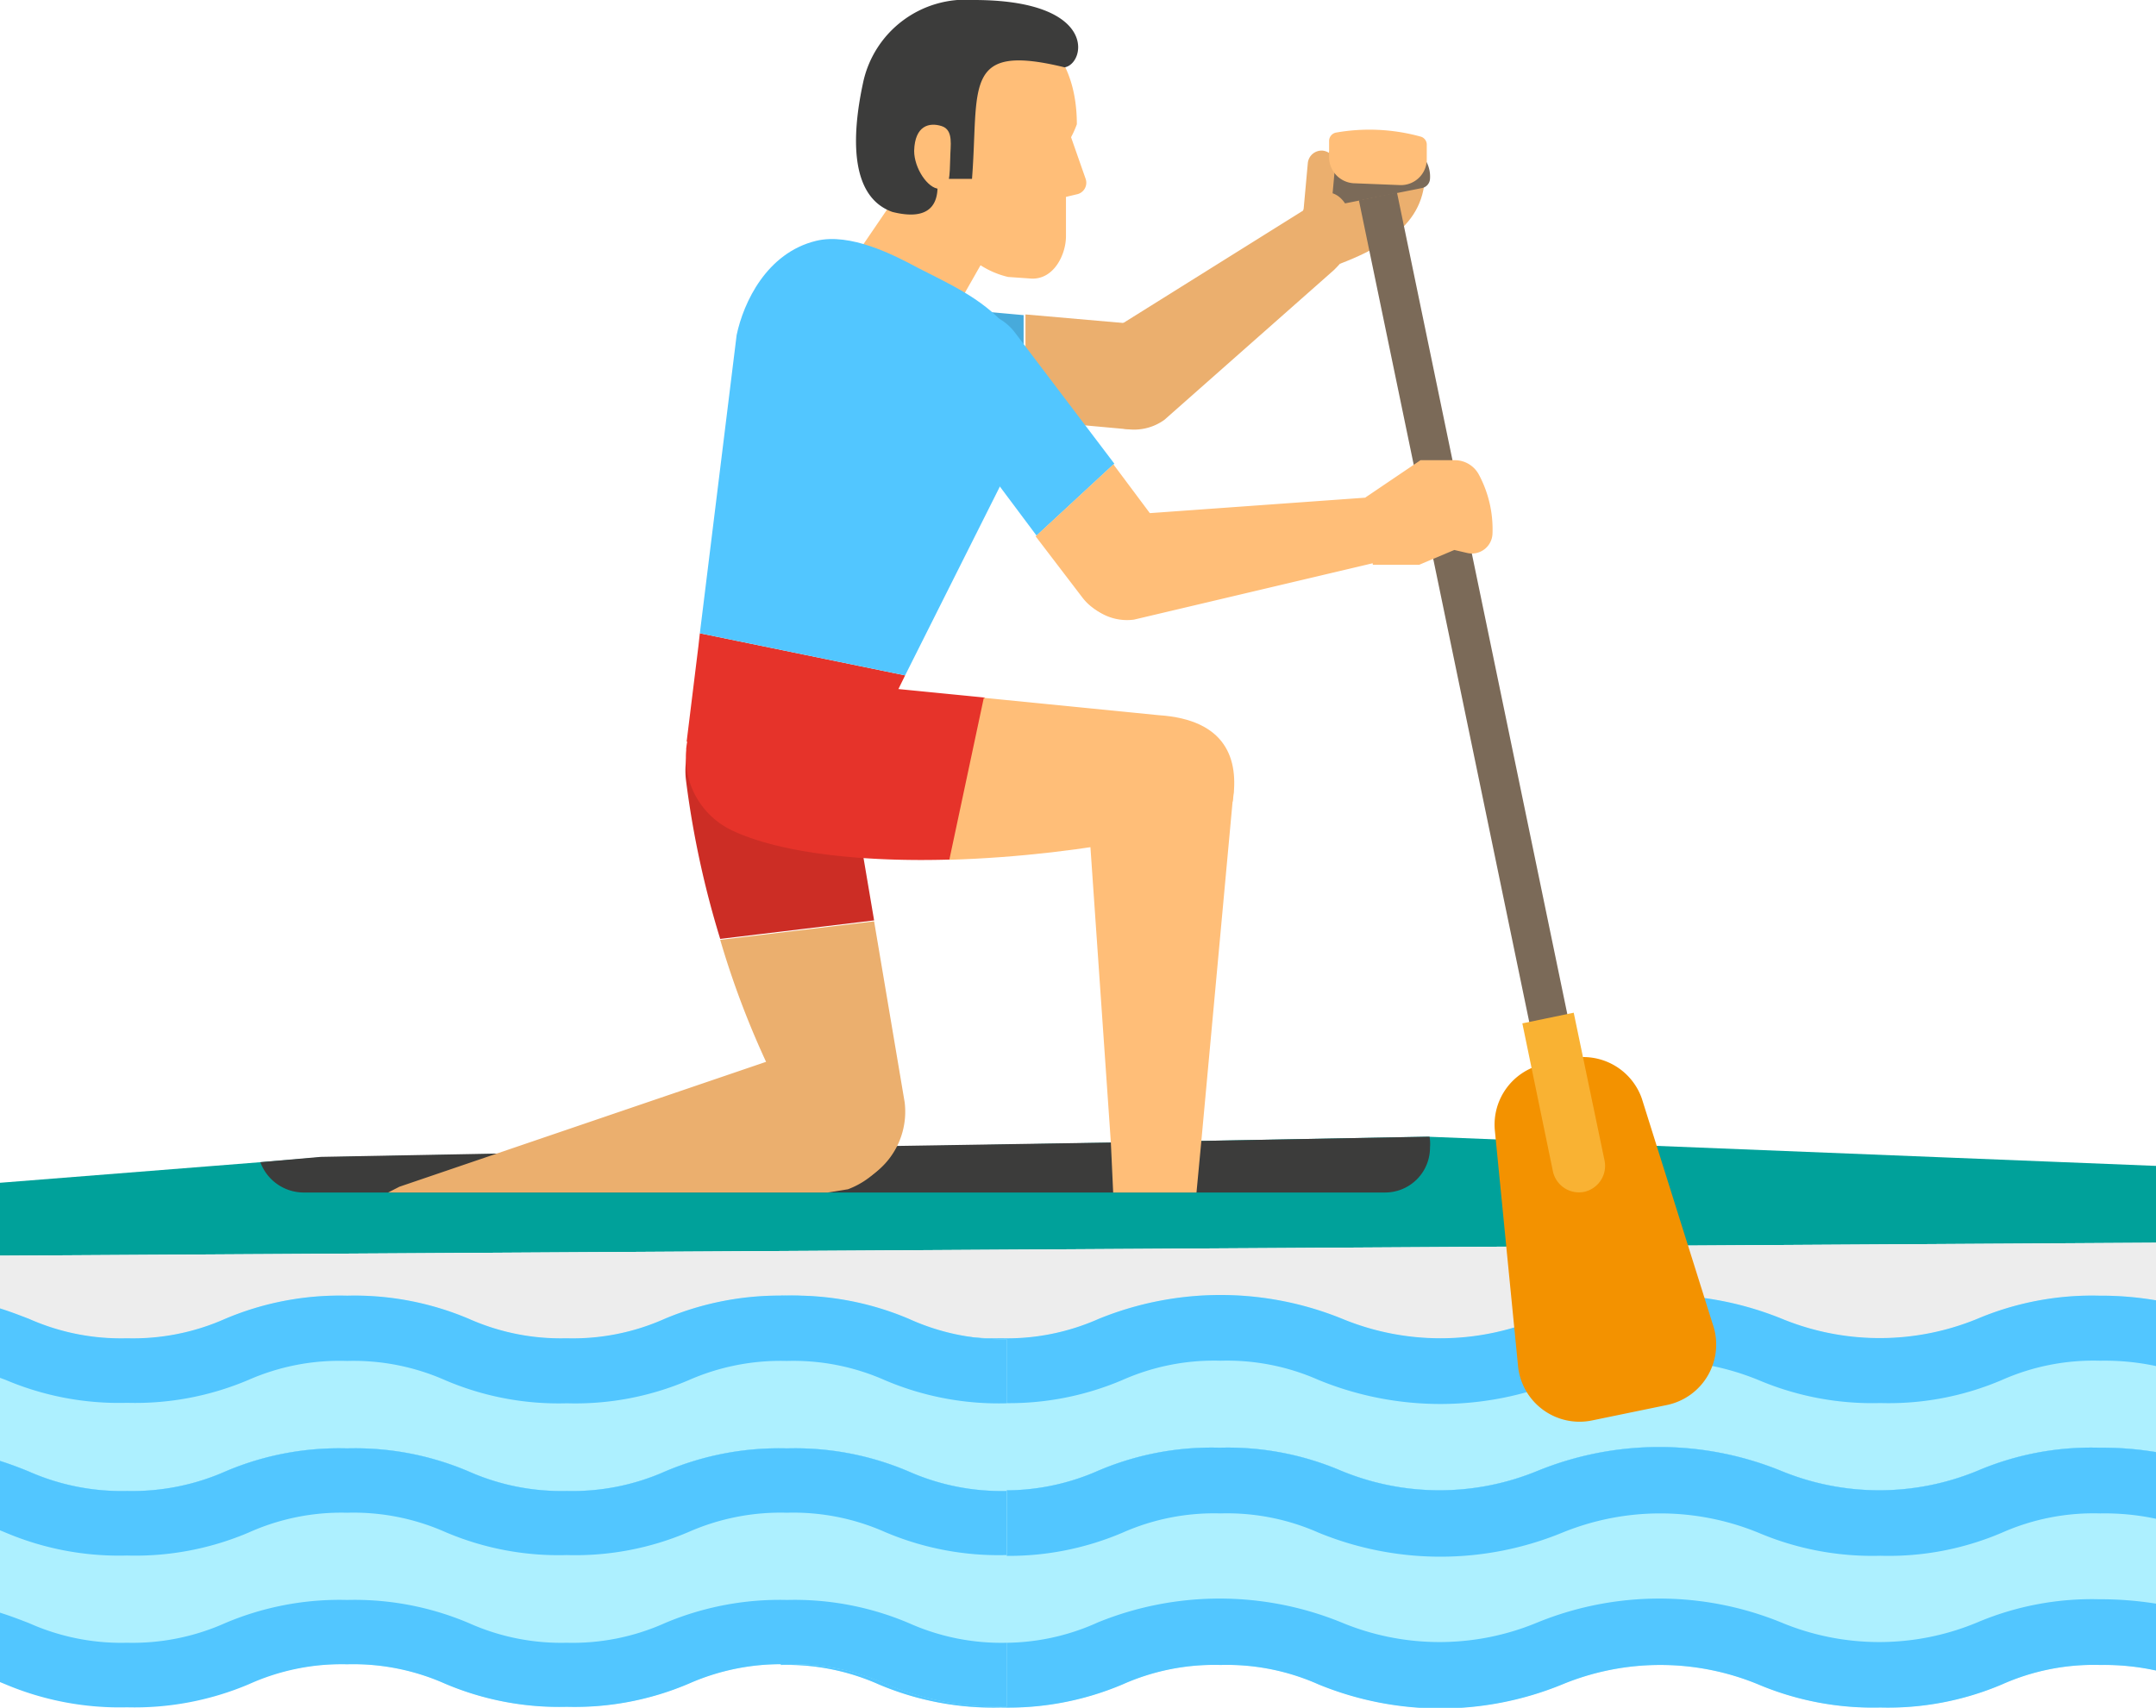 <svg xmlns="http://www.w3.org/2000/svg" viewBox="0 0 93.16 73.81"><defs><style>.cls-1{fill:#00a19a;}.cls-2{fill:#3c3c3b;}.cls-3{fill:#ffbe78;}.cls-4{fill:#47aadb;}.cls-5{fill:#ebaf6e;}.cls-6{fill:#e6332a;}.cls-7{fill:#52c6ff;}.cls-8{fill:#cc2d25;}.cls-9{fill:#ededed;}.cls-10{fill:#adf0ff;}.cls-11{fill:#7b6a58;}.cls-12{fill:#f39200;}.cls-13{fill:#f9b233;}</style></defs><g id="圖層_2" data-name="圖層 2"><g id="Layer_3" data-name="Layer 3"><polygon class="cls-1" points="93.16 50.39 61.73 49.13 61.6 49.13 13.87 50.02 11.25 50.23 0 51.12 0 54.27 93.16 53.71 93.16 50.39"/><path class="cls-2" d="M61.79,49.59a1.94,1.94,0,0,1-1.94,1.95H13.09a2,2,0,0,1-1.84-1.31L13.87,50l7.48-.14,17.29-.33L48,49.38l3.95-.07,9.69-.18h.13A1.76,1.76,0,0,1,61.79,49.59Z"/><path class="cls-3" d="M37.23,10.67l2.4-3.52A40.53,40.53,0,0,0,43.77,9L41,13.87S36.88,12.1,37.23,10.67Z"/><path class="cls-3" d="M37.66,8.12A9.35,9.35,0,0,1,37.13,5C37.42.21,40.76.53,42.53.58c2.07.16,4,1.61,4,4.79a4.06,4.06,0,0,1-.25.56l.63,1.8a.51.51,0,0,1-.39.67l-.46.11c0,.32,0,1.7,0,1.7,0,.8-.53,1.88-1.5,1.83l-1-.07a3.8,3.8,0,0,1-2.93-3.81C39.83,8.05,37.93,8.83,37.66,8.12Z"/><path class="cls-2" d="M38.56,9.16c3.2.8,1.5-2.94,1.5-2.94s.69,1.18.94,1.51c.53,0,.53,0,1,0,.31-4-.43-5.9,4-4.82C46.9,2.77,47.49,0,42.08,0a4.53,4.53,0,0,0-4.79,3.59C36.8,5.87,36.71,8.5,38.56,9.16Z"/><path class="cls-3" d="M39.5,6.52c0,.75.59,1.63,1.08,1.64s.45-.6.48-1.34c0-.5.16-1.2-.37-1.37S39.53,5.42,39.5,6.52Z"/><path class="cls-4" d="M38.16,13.07a2.25,2.25,0,0,0-2.44,2v.05a2.25,2.25,0,0,0,2,2.44l6.51.58V13.62Z"/><path class="cls-5" d="M49,14l-4.69-.41v4.56l4.28.39A2.26,2.26,0,0,0,51,16.52v0A2.26,2.26,0,0,0,49,14Z"/><path class="cls-5" d="M58.34,9.33c.3.53.39,1.27-.7,2.34l-7.32,6.47a2.24,2.24,0,0,1-3.14-.51l0,0a2.24,2.24,0,0,1,.51-3.14L56.31,9.1A1.66,1.66,0,0,1,58.34,9.33Z"/><polygon class="cls-6" points="30.18 27.91 29.67 32.05 36.91 33.59 38.44 30.53 38.84 29.74 39.11 29.19 30.24 27.37 30.18 27.91"/><path class="cls-7" d="M39.67,11.58c-1.06-.57-2.93-1.53-4.41-1.17-2.13.52-3.13,2.65-3.43,4.07L30.24,27.37l8.87,1.82,4.66-9.29C46.15,14.36,42,12.79,39.67,11.58Z"/><path class="cls-5" d="M38.64,49.55a3.6,3.6,0,0,1-2,1.85l-.87.14h-19l.49-.25,4.14-1.41,13-4.43a3.34,3.34,0,0,1,4.37,1.71l0,.06A3,3,0,0,1,38.64,49.55Z"/><path class="cls-8" d="M36.55,32.58A3.33,3.33,0,0,0,32.6,30h-.07a3.34,3.34,0,0,0-2.89,3.71,40.4,40.4,0,0,0,1.48,6.87l6.65-.8Z"/><path class="cls-5" d="M37.77,39.82l-6.65.8A38,38,0,0,0,36.2,51.35a3.33,3.33,0,0,0,2.89-3.71Z"/><path class="cls-3" d="M53.3,34.21l-1.39,15.1-.21,2.23H48.1L48,49.38,47,34.92a3.3,3.3,0,0,1,2.75-3.79h.06A3.31,3.31,0,0,1,53.3,34.21Z"/><path class="cls-6" d="M33.45,29.25a3.47,3.47,0,0,0-3.8,3.11v.07a3.49,3.49,0,0,0,2,3.47c2.13,1,5.74,1.36,9.42,1.25l1.49-7Z"/><path class="cls-3" d="M50.06,30.91l-7.55-.75-1.49,7c6-.18,12.07-1.47,12.25-2.56C53.54,32.83,53,31.1,50.06,30.91Z"/><path class="cls-7" d="M43.86,14.38a2.25,2.25,0,0,0-3.15-.45l0,0a2.26,2.26,0,0,0-.45,3.16l4.53,6.06,3.36-3.11Z"/><path class="cls-3" d="M50.35,23.07l-2.24-3-3.36,3.11,2,2.62a2.25,2.25,0,0,0,3.15.46l0,0A2.25,2.25,0,0,0,50.35,23.07Z"/><path class="cls-3" d="M61.65,22.78v0c0,.61-1.08,1.4-2.32,1.56L49,26.78a2.25,2.25,0,0,1-2.53-1.93V24.8a2.25,2.25,0,0,1,1.93-2.53l11-.79C60.61,21.32,61.48,21.54,61.65,22.78Z"/><polygon class="cls-9" points="93.16 53.71 0 54.27 0 58.43 93.16 58.43 93.16 53.71"/><path class="cls-10" d="M93.16,56.2a14,14,0,0,0-2.45-.2,12.85,12.85,0,0,0-5.27,1A11,11,0,0,1,77,57a13.95,13.95,0,0,0-10.52,0A11,11,0,0,1,58,57a13.95,13.95,0,0,0-10.52,0,9.77,9.77,0,0,1-4.24.85A9.8,9.8,0,0,1,39,57a12.76,12.76,0,0,0-5.26-1v9.38a9.76,9.76,0,0,1,4.23.83,12.5,12.5,0,0,0,5.27,1,12.5,12.5,0,0,0,5.27-1,9.76,9.76,0,0,1,4.23-.83,9.76,9.76,0,0,1,4.23.83,13.87,13.87,0,0,0,10.54,0,11.19,11.19,0,0,1,8.46,0,12.59,12.59,0,0,0,5.28,1,12.44,12.44,0,0,0,5.26-1,9.77,9.77,0,0,1,4.24-.83,10.62,10.62,0,0,1,2.45.24Z"/><path class="cls-7" d="M93.16,56.2A14.09,14.09,0,0,0,90.71,56a12.69,12.69,0,0,0-5.27,1A11.12,11.12,0,0,1,77,57a13.95,13.95,0,0,0-10.52,0A11.12,11.12,0,0,1,58,57a13.95,13.95,0,0,0-10.52,0,9.79,9.79,0,0,1-4.24.84A9.82,9.82,0,0,1,39,57a12.59,12.59,0,0,0-5.26-1v2.81a9.76,9.76,0,0,1,4.23.83,12.5,12.5,0,0,0,5.27,1,12.5,12.5,0,0,0,5.27-1,9.76,9.76,0,0,1,4.23-.83,9.76,9.76,0,0,1,4.23.83,13.87,13.87,0,0,0,10.54,0,11.19,11.19,0,0,1,8.46,0,12.59,12.59,0,0,0,5.28,1,12.44,12.44,0,0,0,5.26-1,9.77,9.77,0,0,1,4.24-.83,10.62,10.62,0,0,1,2.45.24Z"/><path class="cls-7" d="M93.16,62.76a14.09,14.09,0,0,0-2.45-.19,12.53,12.53,0,0,0-5.27,1,11.12,11.12,0,0,1-8.48,0,13.95,13.95,0,0,0-10.52,0,11.12,11.12,0,0,1-8.48,0,12.44,12.44,0,0,0-5.26-1,12.47,12.47,0,0,0-5.26,1,9.79,9.79,0,0,1-4.24.84A9.82,9.82,0,0,1,39,63.6a12.44,12.44,0,0,0-5.26-1v2.81a9.76,9.76,0,0,1,4.23.83,12.5,12.5,0,0,0,5.27,1,12.5,12.5,0,0,0,5.27-1,9.76,9.76,0,0,1,4.23-.83,9.76,9.76,0,0,1,4.23.83,13.87,13.87,0,0,0,10.54,0,11.19,11.19,0,0,1,8.46,0,12.59,12.59,0,0,0,5.28,1,12.44,12.44,0,0,0,5.26-1,9.77,9.77,0,0,1,4.24-.83,10.62,10.62,0,0,1,2.45.24Z"/><path class="cls-10" d="M93.16,62.76a14.09,14.09,0,0,0-2.45-.19,12.53,12.53,0,0,0-5.27,1,11.12,11.12,0,0,1-8.48,0,13.95,13.95,0,0,0-10.52,0,11.12,11.12,0,0,1-8.48,0,12.44,12.44,0,0,0-5.26-1,12.47,12.47,0,0,0-5.26,1,9.94,9.94,0,0,1-4.24.84A10,10,0,0,1,39,63.6a12.44,12.44,0,0,0-5.26-1v9.36a9.76,9.76,0,0,1,4.23.83,12.5,12.5,0,0,0,5.27,1,12.5,12.5,0,0,0,5.27-1,9.76,9.76,0,0,1,4.23-.83,9.76,9.76,0,0,1,4.23.83,13.87,13.87,0,0,0,10.54,0,11.19,11.19,0,0,1,8.46,0,12.59,12.59,0,0,0,5.28,1,12.44,12.44,0,0,0,5.26-1,9.77,9.77,0,0,1,4.24-.83,10.62,10.62,0,0,1,2.45.24Z"/><path class="cls-7" d="M93.16,62.76a14.09,14.09,0,0,0-2.45-.19,12.53,12.53,0,0,0-5.27,1,11.12,11.12,0,0,1-8.48,0,13.95,13.95,0,0,0-10.52,0,11.12,11.12,0,0,1-8.48,0,12.44,12.44,0,0,0-5.26-1,12.47,12.47,0,0,0-5.26,1,9.94,9.94,0,0,1-4.24.84A10,10,0,0,1,39,63.6a12.44,12.44,0,0,0-5.26-1v2.81a9.76,9.76,0,0,1,4.23.83,12.5,12.5,0,0,0,5.27,1,12.5,12.5,0,0,0,5.27-1,9.76,9.76,0,0,1,4.23-.83,9.76,9.76,0,0,1,4.23.83,13.87,13.87,0,0,0,10.54,0,11.19,11.19,0,0,1,8.46,0,12.59,12.59,0,0,0,5.28,1,12.44,12.44,0,0,0,5.26-1,9.77,9.77,0,0,1,4.24-.83,10.62,10.62,0,0,1,2.45.24Z"/><path class="cls-7" d="M93.16,69.31a15.15,15.15,0,0,0-2.45-.19,12.69,12.69,0,0,0-5.27,1,11,11,0,0,1-8.48,0,13.95,13.95,0,0,0-10.52,0,11,11,0,0,1-8.48,0,13.95,13.95,0,0,0-10.52,0A9.77,9.77,0,0,1,43.2,71,9.8,9.8,0,0,1,39,70.15a12.59,12.59,0,0,0-5.26-1v2.81a9.74,9.74,0,0,1,4.23.84,12.66,12.66,0,0,0,5.27,1,12.66,12.66,0,0,0,5.27-1,9.74,9.74,0,0,1,4.23-.84,9.74,9.74,0,0,1,4.23.84,13.87,13.87,0,0,0,10.54,0,11.07,11.07,0,0,1,8.46,0,12.75,12.75,0,0,0,5.28,1,12.6,12.6,0,0,0,5.26-1,9.75,9.75,0,0,1,4.24-.84,10.54,10.54,0,0,1,2.45.25Z"/><path class="cls-10" d="M39.27,57A12.8,12.8,0,0,0,34,56a12.91,12.91,0,0,0-5.28,1,9.73,9.73,0,0,1-4.24.85A9.75,9.75,0,0,1,20.26,57,12.8,12.8,0,0,0,15,56a12.81,12.81,0,0,0-5.27,1,9.8,9.8,0,0,1-4.24.85A9.77,9.77,0,0,1,1.25,57c-.39-.15-.8-.3-1.25-.45v9.55l.22.08a12.54,12.54,0,0,0,5.27,1,12.5,12.5,0,0,0,5.27-1A9.77,9.77,0,0,1,15,65.38a9.79,9.79,0,0,1,4.23.83,12.44,12.44,0,0,0,5.26,1,12.42,12.42,0,0,0,5.27-1A9.86,9.86,0,0,1,34,65.38a9.76,9.76,0,0,1,4.23.83,12.54,12.54,0,0,0,5.27,1V57.88A9.77,9.77,0,0,1,39.27,57Z"/><path class="cls-7" d="M39.27,57A12.63,12.63,0,0,0,34,56a12.74,12.74,0,0,0-5.28,1,9.75,9.75,0,0,1-4.24.84A9.77,9.77,0,0,1,20.26,57,12.63,12.63,0,0,0,15,56a12.65,12.65,0,0,0-5.27,1,9.82,9.82,0,0,1-4.24.84A9.79,9.79,0,0,1,1.25,57c-.39-.15-.8-.31-1.25-.45v3l.22.08a12.54,12.54,0,0,0,5.27,1,12.5,12.5,0,0,0,5.27-1A9.77,9.77,0,0,1,15,58.82a9.79,9.79,0,0,1,4.23.83,12.44,12.44,0,0,0,5.26,1,12.42,12.42,0,0,0,5.27-1A9.86,9.86,0,0,1,34,58.82a9.76,9.76,0,0,1,4.23.83,12.54,12.54,0,0,0,5.27,1V57.88A9.79,9.79,0,0,1,39.27,57Z"/><path class="cls-7" d="M39.27,63.6a12.47,12.47,0,0,0-5.26-1,12.58,12.58,0,0,0-5.28,1,9.75,9.75,0,0,1-4.24.84,9.77,9.77,0,0,1-4.23-.84,12.47,12.47,0,0,0-5.26-1,12.49,12.49,0,0,0-5.27,1,9.82,9.82,0,0,1-4.24.84,9.79,9.79,0,0,1-4.24-.84c-.39-.16-.8-.31-1.25-.46v3l.22.08a12.54,12.54,0,0,0,5.27,1,12.5,12.5,0,0,0,5.27-1A9.77,9.77,0,0,1,15,65.38a9.79,9.79,0,0,1,4.23.83,12.44,12.44,0,0,0,5.26,1,12.42,12.42,0,0,0,5.27-1A9.86,9.86,0,0,1,34,65.38a9.76,9.76,0,0,1,4.23.83,12.54,12.54,0,0,0,5.27,1V64.44A9.79,9.79,0,0,1,39.27,63.6Z"/><path class="cls-10" d="M39.27,63.6a12.47,12.47,0,0,0-5.26-1,12.58,12.58,0,0,0-5.28,1,9.9,9.9,0,0,1-4.24.84,9.92,9.92,0,0,1-4.23-.84,12.47,12.47,0,0,0-5.26-1,12.49,12.49,0,0,0-5.27,1,10,10,0,0,1-4.24.84,9.94,9.94,0,0,1-4.24-.84c-.39-.16-.8-.32-1.25-.46v9.54l.22.08a12.54,12.54,0,0,0,5.27,1,12.5,12.5,0,0,0,5.27-1A9.77,9.77,0,0,1,15,71.93a9.79,9.79,0,0,1,4.23.83,12.44,12.44,0,0,0,5.26,1,12.42,12.42,0,0,0,5.27-1A9.86,9.86,0,0,1,34,71.93a9.76,9.76,0,0,1,4.23.83,12.54,12.54,0,0,0,5.27,1V64.44A9.94,9.94,0,0,1,39.27,63.6Z"/><path class="cls-7" d="M39.27,63.6a12.47,12.47,0,0,0-5.26-1,12.58,12.58,0,0,0-5.28,1,9.9,9.9,0,0,1-4.24.84,9.92,9.92,0,0,1-4.23-.84,12.47,12.47,0,0,0-5.26-1,12.49,12.49,0,0,0-5.27,1,10,10,0,0,1-4.24.84,9.94,9.94,0,0,1-4.24-.84c-.39-.16-.8-.32-1.25-.46v3l.22.09a12.54,12.54,0,0,0,5.27,1,12.5,12.5,0,0,0,5.27-1A9.77,9.77,0,0,1,15,65.38a9.79,9.79,0,0,1,4.23.83,12.44,12.44,0,0,0,5.26,1,12.42,12.42,0,0,0,5.27-1A9.86,9.86,0,0,1,34,65.38a9.76,9.76,0,0,1,4.23.83,12.54,12.54,0,0,0,5.27,1V64.44A9.94,9.94,0,0,1,39.27,63.6Z"/><path class="cls-7" d="M39.27,70.15a12.63,12.63,0,0,0-5.26-1,12.74,12.74,0,0,0-5.28,1,9.73,9.73,0,0,1-4.24.85,9.75,9.75,0,0,1-4.23-.85,12.63,12.63,0,0,0-5.26-1,12.65,12.65,0,0,0-5.27,1A9.8,9.8,0,0,1,5.49,71a9.77,9.77,0,0,1-4.24-.85C.86,70,.45,69.84,0,69.7v3l.22.09a12.7,12.7,0,0,0,5.27,1,12.66,12.66,0,0,0,5.27-1A9.75,9.75,0,0,1,15,71.93a9.77,9.77,0,0,1,4.23.84,12.6,12.6,0,0,0,5.26,1,12.58,12.58,0,0,0,5.27-1A9.84,9.84,0,0,1,34,71.93a9.74,9.74,0,0,1,4.23.84,12.7,12.7,0,0,0,5.27,1V71A9.77,9.77,0,0,1,39.27,70.15Z"/><path class="cls-5" d="M57.9,11.4,56.31,9.1l1.24-2.78,3.86-.26C62,8.71,61.09,10.18,57.9,11.4Z"/><rect class="cls-11" x="63.34" y="8.01" width="1.68" height="45.74" transform="translate(-4.93 13.67) rotate(-11.71)"/><path class="cls-3" d="M62.84,23.77l-1.52.64-2,0L59,21.5l2.38-1.61H62.9a1.18,1.18,0,0,1,1,.62,5,5,0,0,1,.59,2.56.89.89,0,0,1-1.09.83Z"/><path class="cls-11" d="M61.43,8.13l-3.71.74a.45.45,0,0,1-.5-.27,1.66,1.66,0,0,1-.14-.66.45.45,0,0,1,.36-.45l3.71-.74a.45.45,0,0,1,.49.25,1.37,1.37,0,0,1,.15.73A.43.43,0,0,1,61.43,8.13Z"/><path class="cls-5" d="M57.49,9.36a.6.6,0,0,1-.65.53h0a.59.59,0,0,1-.53-.64l.2-2.2a.6.6,0,0,1,.64-.54h0a.6.6,0,0,1,.54.65Z"/><path class="cls-5" d="M58.34,9.34a1.1,1.1,0,0,1-.65,1.37c-.49.09-1-.36-1.13-1a1.1,1.1,0,0,1,.65-1.37C57.7,8.22,58.21,8.68,58.34,9.34Z"/><path class="cls-3" d="M60.5,8l-2-.08a1.13,1.13,0,0,1-1.07-1.17l0-.67a.37.37,0,0,1,.3-.35,8.32,8.32,0,0,1,3.64.17.36.36,0,0,1,.28.37l0,.67A1.12,1.12,0,0,1,60.5,8Z"/><path class="cls-12" d="M72.05,60.72l-3.25.67A2.67,2.67,0,0,1,65.59,59l-1-10.16A2.67,2.67,0,0,1,66.67,46l1.21-.26a2.68,2.68,0,0,1,3.06,1.73L74,57.21A2.67,2.67,0,0,1,72.05,60.72Z"/><path class="cls-13" d="M68.46,51.51h0a1.15,1.15,0,0,1-1.36-.89l-1.32-6.39L68,43.77l1.33,6.38A1.15,1.15,0,0,1,68.46,51.51Z"/></g></g></svg>
